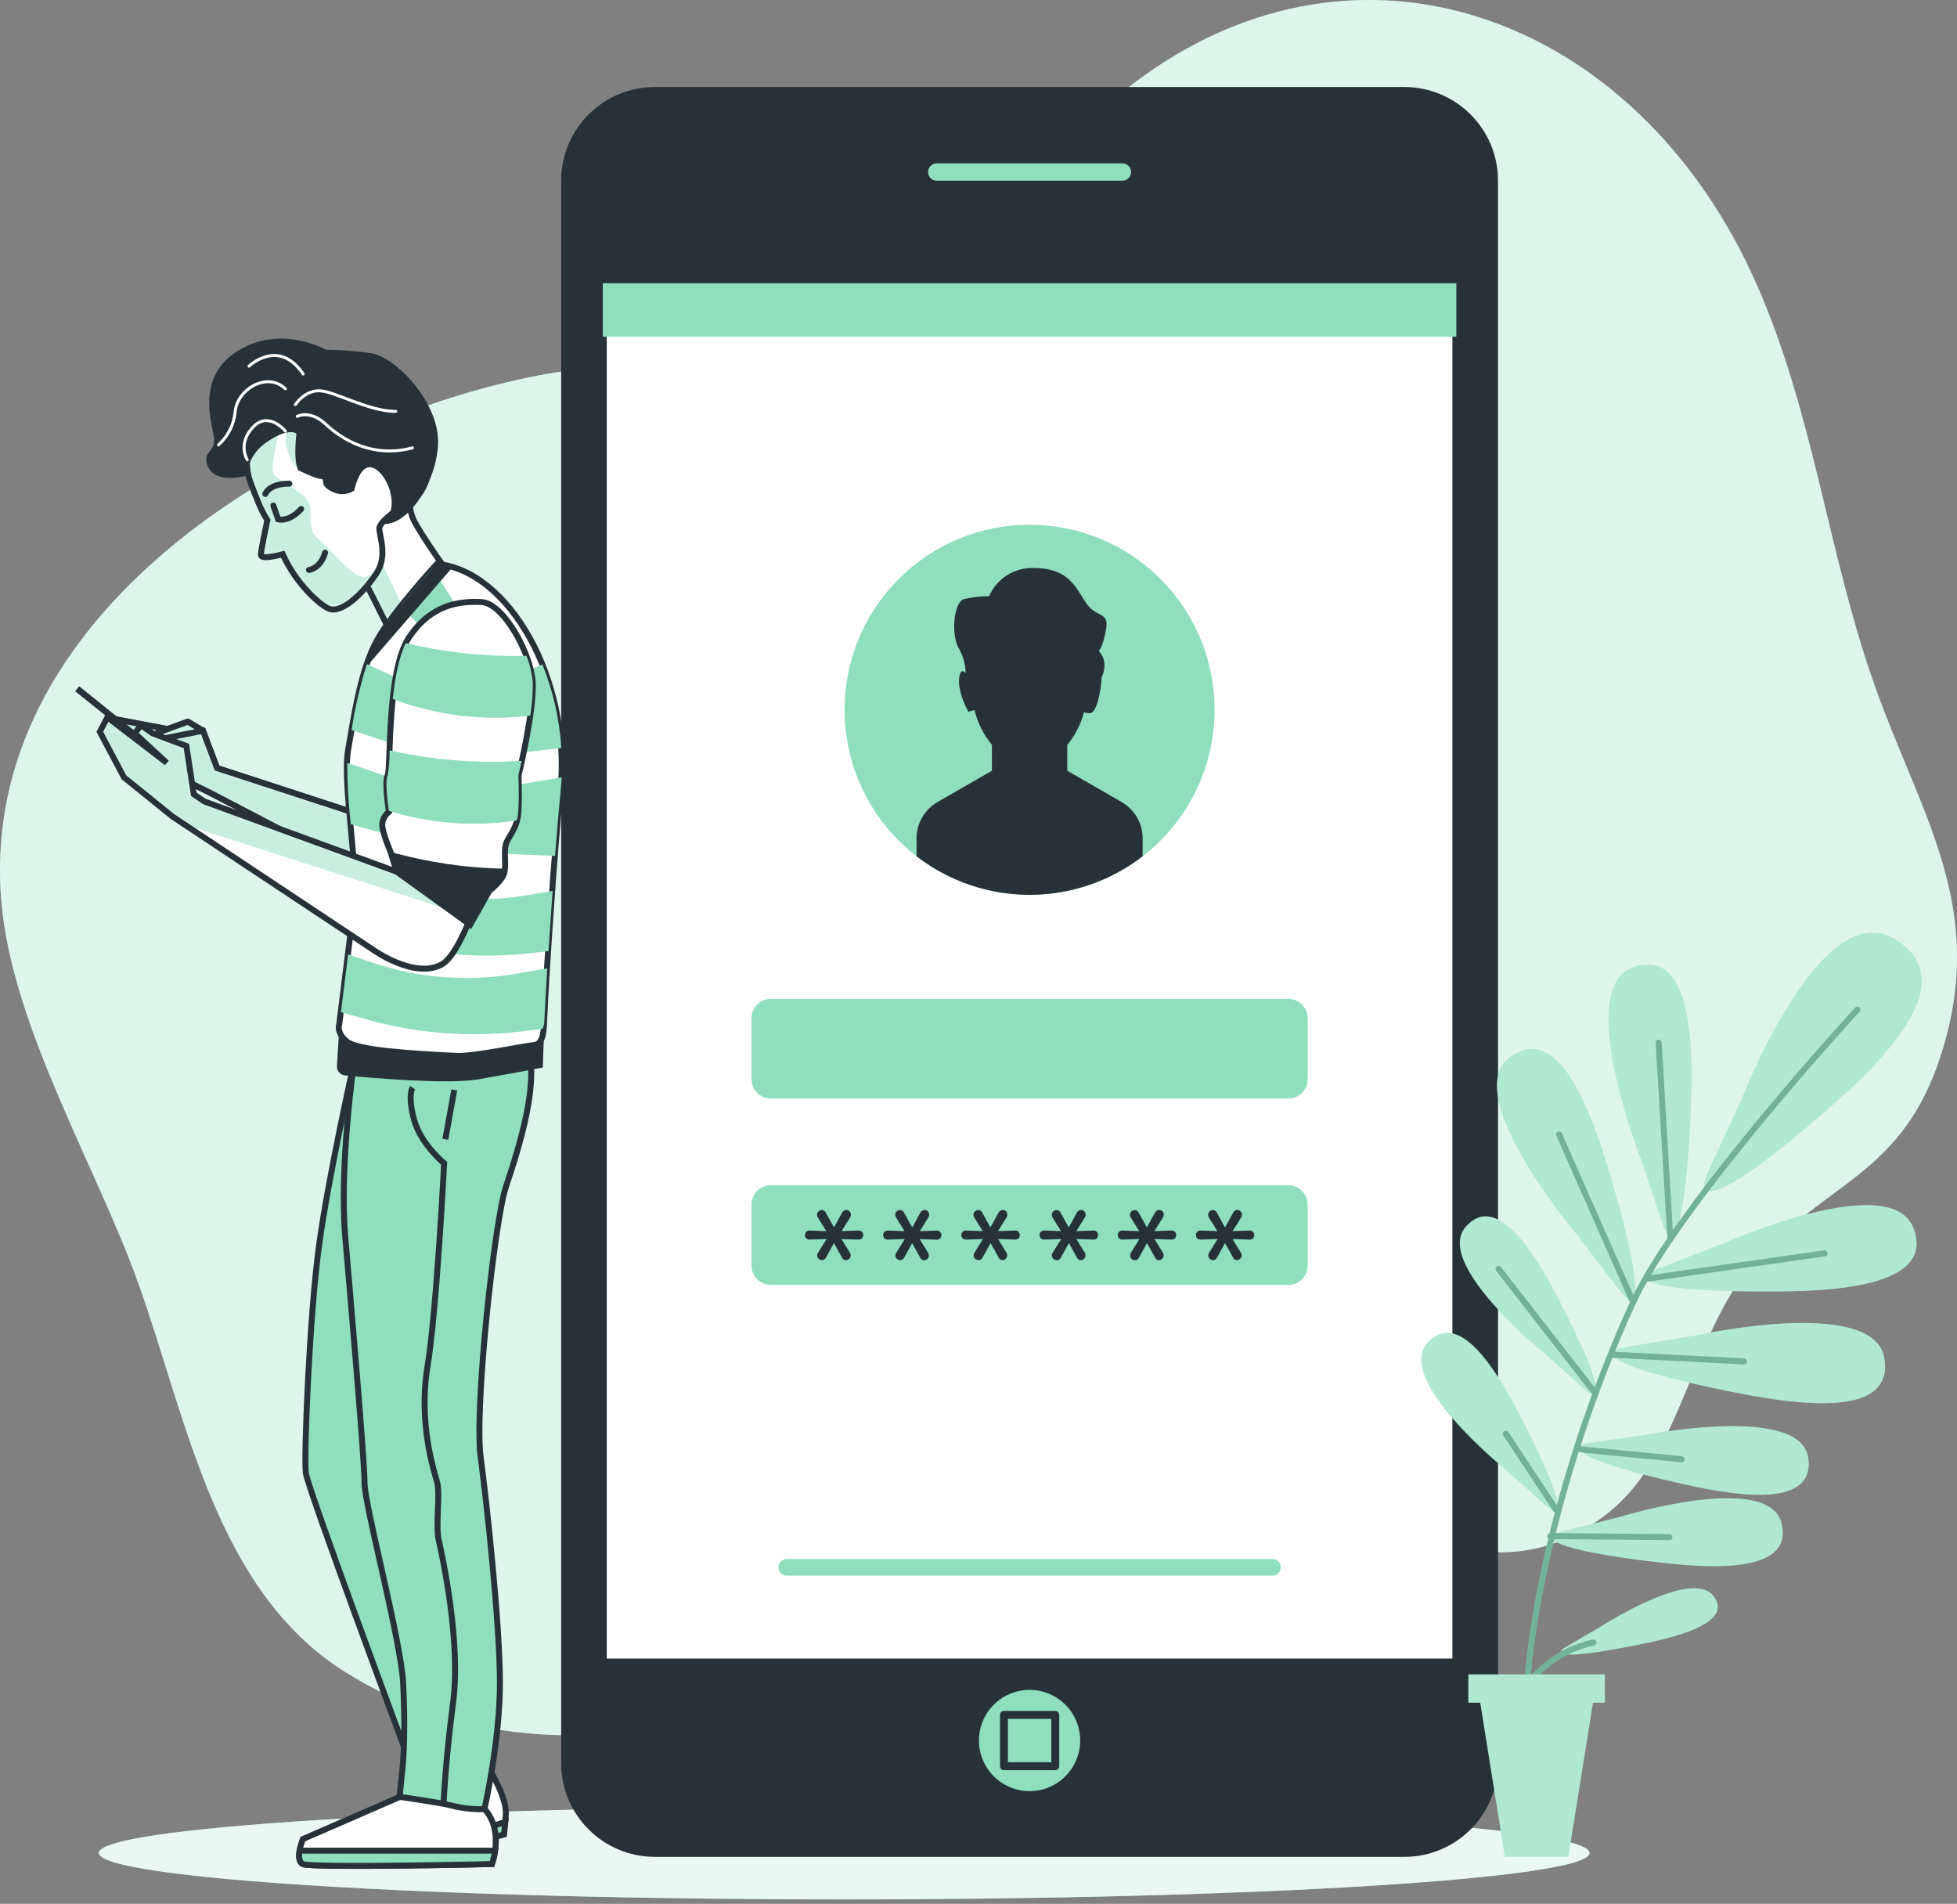 <svg width="330" height="321" viewBox="0 0 330 321" fill="none" xmlns="http://www.w3.org/2000/svg">
<rect x="0" y="0" width="330" height="321" fill="#808080" stroke="none"/>
<path d="M296.29 48.122C276.061 1.995 227.503 -15.372 189.19 15.598C174.229 27.681 164.895 46.91 146.576 54.627C129.387 61.863 107.613 59.733 89.025 63.652C49.444 71.945 -3.846 103.412 0.219 151.897C2 173.135 16.327 196.723 23.409 216.595C31.54 239.459 36.418 268.063 57.941 281.731C94.839 305.197 139.348 286.016 172.587 267.096C190.475 256.924 200.321 250.671 219.583 254.159C237.415 257.412 253.473 268.795 270.898 255.29C283.98 245.15 285.062 224.604 296.047 212.537C308.422 198.942 320.968 197.959 327.399 177.526C335.197 152.734 323.708 137.245 315.943 115.096C308.178 92.948 305.82 69.823 296.29 48.122Z" fill="#8FDEBE"/>
<g opacity="0.7">
<path d="M296.29 48.122C276.061 1.995 227.503 -15.372 189.19 15.598C174.229 27.681 164.895 46.91 146.576 54.627C129.387 61.863 107.613 59.733 89.025 63.652C49.444 71.945 -3.846 103.412 0.219 151.897C2 173.135 16.327 196.723 23.409 216.595C31.54 239.459 36.418 268.063 57.941 281.731C94.839 305.197 139.348 286.016 172.587 267.096C190.475 256.924 200.321 250.671 219.583 254.159C237.415 257.412 253.473 268.795 270.898 255.29C283.98 245.15 285.062 224.604 296.047 212.537C308.422 198.942 320.968 197.959 327.399 177.526C335.197 152.734 323.708 137.245 315.943 115.096C308.178 92.948 305.82 69.823 296.29 48.122Z" fill="white"/>
</g>
<path d="M142.356 320.248C211.771 320.248 268.044 316.742 268.044 312.417C268.044 308.093 211.771 304.587 142.356 304.587C72.941 304.587 16.668 308.093 16.668 312.417C16.668 316.742 72.941 320.248 142.356 320.248Z" fill="#8FDEBE"/>
<path opacity="0.8" d="M142.356 320.248C211.771 320.248 268.044 316.742 268.044 312.417C268.044 308.093 211.771 304.587 142.356 304.587C72.941 304.587 16.668 308.093 16.668 312.417C16.668 316.742 72.941 320.248 142.356 320.248Z" fill="white"/>
<path d="M236.805 14.671H110.426C101.701 14.671 94.627 21.745 94.627 30.47V297.278C94.627 306.003 101.701 313.076 110.426 313.076H236.805C245.53 313.076 252.603 306.003 252.603 297.278V30.47C252.603 21.745 245.53 14.671 236.805 14.671Z" fill="#263238"/>
<path d="M245.578 47.439H101.645V280.308H245.578V47.439Z" fill="white" stroke="#263238" stroke-width="1.337" stroke-miterlimit="10"/>
<path d="M195.676 141.735C207.859 129.551 207.859 109.797 195.676 97.614C183.492 85.43 163.738 85.43 151.554 97.614C139.371 109.797 139.371 129.551 151.554 141.735C163.738 153.918 183.492 153.918 195.676 141.735Z" fill="#8FDEBE"/>
<path d="M214.575 265.665H132.664C132.48 265.666 132.297 265.63 132.126 265.561C131.956 265.491 131.801 265.388 131.67 265.258C131.539 265.128 131.435 264.973 131.365 264.803C131.294 264.633 131.257 264.451 131.257 264.266C131.256 264.081 131.292 263.898 131.362 263.727C131.433 263.555 131.536 263.4 131.667 263.269C131.798 263.138 131.953 263.035 132.124 262.964C132.296 262.894 132.479 262.858 132.664 262.86H214.575C214.759 262.86 214.942 262.896 215.112 262.967C215.282 263.038 215.437 263.141 215.567 263.272C215.697 263.403 215.799 263.558 215.869 263.728C215.939 263.899 215.974 264.082 215.973 264.266C215.973 264.637 215.826 264.993 215.564 265.255C215.301 265.517 214.946 265.665 214.575 265.665Z" fill="#8FDEBE"/>
<path d="M217.242 168.411H129.989C128.188 168.411 126.728 169.871 126.728 171.671V181.957C126.728 183.758 128.188 185.217 129.989 185.217H217.242C219.042 185.217 220.502 183.758 220.502 181.957V171.671C220.502 169.871 219.042 168.411 217.242 168.411Z" fill="#8FDEBE"/>
<path d="M217.242 199.845H129.989C128.188 199.845 126.728 201.305 126.728 203.105V213.391C126.728 215.192 128.188 216.651 129.989 216.651H217.242C219.042 216.651 220.502 215.192 220.502 213.391V203.105C220.502 201.305 219.042 199.845 217.242 199.845Z" fill="#8FDEBE"/>
<path d="M189.149 135.237L179.97 129.952V125.585C181.299 123.977 182.262 122.099 182.791 120.081C183.107 120.193 183.44 120.251 183.775 120.251C184.913 120.251 185.637 116.723 185.759 114.202C187.084 111.397 185.279 109.754 185.279 109.754C185.279 109.754 186.027 109.006 186.523 106.006C187.019 103.006 184.775 104.258 183.027 101.51C181.279 98.761 180.026 95.769 174.286 95.769C172.704 95.717 171.143 96.142 169.806 96.989C168.469 97.836 167.418 99.065 166.789 100.518C165.36 100.523 163.937 100.689 162.545 101.014C160.789 101.51 160.293 107.258 161.789 109.51C162.458 110.741 162.816 112.118 162.83 113.519C162.431 113.031 162.016 112.901 161.789 114.007C161.293 116.503 163.293 119.999 163.293 119.999L164.326 119.707C164.846 121.863 165.85 123.873 167.261 125.585V129.952L158.081 135.237C157.009 135.856 156.119 136.746 155.499 137.817C154.88 138.889 154.553 140.105 154.552 141.343V144.368C160.012 148.585 166.716 150.873 173.615 150.873C180.514 150.873 187.218 148.585 192.678 144.368V141.343C192.679 140.105 192.353 138.888 191.733 137.816C191.114 136.744 190.222 135.854 189.149 135.237Z" fill="#263238"/>
<path d="M138.608 212.472C138.397 212.469 138.196 212.385 138.047 212.236C137.967 212.165 137.903 212.077 137.859 211.979C137.816 211.881 137.794 211.775 137.795 211.667C137.797 211.521 137.839 211.377 137.917 211.253L139.38 208.911L136.526 209C136.419 209.007 136.311 208.991 136.21 208.953C136.109 208.915 136.017 208.857 135.941 208.781C135.808 208.632 135.735 208.439 135.735 208.24C135.735 208.041 135.808 207.848 135.941 207.699C136.016 207.621 136.107 207.56 136.208 207.52C136.309 207.481 136.418 207.464 136.526 207.472L139.339 207.577L137.892 205.244C137.813 205.117 137.771 204.97 137.77 204.821C137.769 204.714 137.791 204.607 137.835 204.509C137.878 204.411 137.942 204.323 138.022 204.252C138.172 204.104 138.373 204.019 138.583 204.016C138.722 204.017 138.857 204.057 138.974 204.132C139.09 204.207 139.183 204.313 139.242 204.439L140.632 206.951L142.006 204.455C142.072 204.322 142.172 204.209 142.297 204.129C142.421 204.049 142.566 204.004 142.714 204C142.817 204 142.918 204.022 143.012 204.064C143.106 204.106 143.19 204.167 143.259 204.244C143.408 204.398 143.49 204.606 143.486 204.821C143.486 204.961 143.449 205.098 143.381 205.219L141.909 207.577L144.763 207.472C144.871 207.464 144.98 207.481 145.081 207.52C145.182 207.56 145.273 207.621 145.348 207.699C145.487 207.843 145.563 208.036 145.56 208.236C145.559 208.438 145.484 208.632 145.348 208.781C145.272 208.857 145.18 208.915 145.079 208.953C144.978 208.991 144.87 209.007 144.763 209L141.893 208.911L143.324 211.228C143.404 211.358 143.446 211.507 143.446 211.659C143.446 211.875 143.36 212.082 143.207 212.234C143.055 212.387 142.848 212.472 142.632 212.472C142.493 212.47 142.357 212.428 142.242 212.35C142.126 212.272 142.036 212.162 141.982 212.033L140.624 209.594L139.274 212.033C139.215 212.161 139.121 212.269 139.003 212.347C138.885 212.424 138.748 212.468 138.608 212.472Z" fill="#263238"/>
<path d="M151.796 212.472C151.586 212.469 151.385 212.385 151.235 212.236C151.155 212.165 151.091 212.077 151.048 211.979C151.004 211.881 150.982 211.775 150.983 211.667C150.986 211.521 151.028 211.377 151.105 211.253L152.569 208.911L149.723 209C149.614 209.005 149.506 208.988 149.404 208.951C149.302 208.913 149.208 208.855 149.129 208.781C149.021 208.669 148.949 208.528 148.923 208.375C148.896 208.223 148.916 208.065 148.98 207.924C149.044 207.783 149.149 207.664 149.282 207.584C149.414 207.503 149.568 207.464 149.723 207.472L152.528 207.577L151.081 205.244C151.002 205.117 150.96 204.97 150.959 204.821C150.958 204.714 150.98 204.607 151.023 204.509C151.067 204.411 151.131 204.323 151.211 204.252C151.36 204.104 151.561 204.019 151.772 204.016C151.91 204.017 152.046 204.057 152.162 204.132C152.279 204.207 152.372 204.313 152.43 204.439L153.821 206.951L155.195 204.455C155.26 204.322 155.36 204.209 155.485 204.129C155.61 204.049 155.754 204.004 155.902 204C156.005 203.999 156.107 204.021 156.201 204.063C156.295 204.105 156.379 204.167 156.447 204.244C156.522 204.32 156.582 204.41 156.622 204.509C156.663 204.608 156.683 204.714 156.683 204.821C156.68 204.961 156.641 205.099 156.569 205.219L155.097 207.577L157.959 207.488C158.066 207.481 158.174 207.497 158.274 207.537C158.373 207.576 158.463 207.637 158.537 207.716C158.675 207.86 158.751 208.052 158.748 208.252C158.748 208.454 158.672 208.648 158.537 208.797C158.462 208.873 158.371 208.931 158.272 208.969C158.172 209.007 158.066 209.023 157.959 209.017L155.081 208.927L156.512 211.244C156.592 211.374 156.635 211.523 156.634 211.675C156.634 211.891 156.548 212.098 156.396 212.25C156.243 212.403 156.037 212.488 155.821 212.488C155.682 212.487 155.546 212.444 155.43 212.366C155.315 212.288 155.224 212.178 155.17 212.049L153.813 209.61L152.463 212.049C152.401 212.174 152.306 212.279 152.188 212.354C152.071 212.428 151.935 212.469 151.796 212.472Z" fill="#263238"/>
<path d="M164.993 212.472C164.779 212.471 164.575 212.387 164.424 212.236C164.344 212.165 164.28 212.077 164.236 211.979C164.193 211.881 164.171 211.775 164.171 211.667C164.174 211.521 164.216 211.377 164.293 211.253L165.757 208.911L162.911 209C162.758 209.006 162.606 208.967 162.476 208.886C162.345 208.806 162.241 208.689 162.178 208.549C162.114 208.41 162.093 208.254 162.118 208.103C162.143 207.952 162.213 207.811 162.318 207.699C162.394 207.621 162.487 207.56 162.59 207.521C162.692 207.482 162.802 207.465 162.911 207.472L165.716 207.577L164.269 205.244C164.19 205.117 164.148 204.97 164.147 204.821C164.15 204.714 164.173 204.609 164.216 204.511C164.26 204.414 164.322 204.326 164.399 204.252C164.551 204.102 164.755 204.017 164.968 204.016C165.105 204.018 165.239 204.059 165.354 204.134C165.469 204.209 165.561 204.315 165.619 204.439L167.009 206.951L168.383 204.455C168.448 204.322 168.549 204.209 168.673 204.129C168.798 204.049 168.942 204.004 169.091 204C169.194 203.999 169.295 204.021 169.389 204.063C169.483 204.105 169.567 204.167 169.635 204.244C169.711 204.32 169.77 204.41 169.811 204.509C169.851 204.608 169.872 204.714 169.871 204.821C169.868 204.961 169.829 205.099 169.757 205.219L168.286 207.577L171.148 207.472C171.253 207.461 171.359 207.473 171.459 207.507C171.56 207.541 171.651 207.596 171.728 207.669C171.805 207.741 171.866 207.829 171.906 207.927C171.946 208.025 171.965 208.13 171.961 208.236C171.963 208.436 171.89 208.63 171.758 208.781C171.681 208.857 171.589 208.915 171.488 208.953C171.387 208.991 171.28 209.007 171.172 209L168.302 208.911L169.725 211.228C169.805 211.358 169.847 211.507 169.847 211.659C169.844 211.766 169.821 211.871 169.777 211.969C169.734 212.066 169.672 212.155 169.595 212.228C169.524 212.304 169.439 212.365 169.343 212.407C169.248 212.449 169.146 212.471 169.042 212.472C168.904 212.47 168.769 212.427 168.655 212.349C168.541 212.271 168.452 212.161 168.4 212.033L167.034 209.594L165.684 212.033C165.623 212.165 165.525 212.276 165.403 212.354C165.28 212.432 165.138 212.473 164.993 212.472Z" fill="#263238"/>
<path d="M178.181 212.472C177.967 212.471 177.763 212.387 177.612 212.236C177.458 212.086 177.371 211.882 177.368 211.667C177.365 211.521 177.405 211.377 177.481 211.253L178.945 208.911L176.099 209C175.991 209.005 175.882 208.988 175.78 208.951C175.678 208.913 175.585 208.855 175.506 208.781C175.373 208.632 175.3 208.439 175.3 208.24C175.3 208.041 175.373 207.848 175.506 207.699C175.584 207.624 175.677 207.564 175.779 207.525C175.881 207.486 175.99 207.468 176.099 207.472L178.912 207.577L177.473 205.244C177.395 205.117 177.352 204.97 177.351 204.821C177.354 204.714 177.378 204.609 177.421 204.511C177.464 204.414 177.526 204.326 177.603 204.252C177.755 204.102 177.959 204.017 178.173 204.016C178.311 204.017 178.447 204.057 178.563 204.132C178.68 204.207 178.773 204.313 178.831 204.439L180.213 206.951L181.588 204.455C181.653 204.322 181.753 204.209 181.878 204.129C182.002 204.049 182.147 204.004 182.295 204C182.398 203.999 182.5 204.021 182.594 204.063C182.688 204.105 182.772 204.167 182.84 204.244C182.915 204.32 182.975 204.41 183.015 204.509C183.056 204.608 183.076 204.714 183.076 204.821C183.073 204.961 183.033 205.099 182.962 205.219L181.49 207.577L184.352 207.472C184.457 207.461 184.564 207.473 184.664 207.507C184.764 207.541 184.856 207.596 184.933 207.669C185.01 207.741 185.07 207.829 185.11 207.927C185.151 208.025 185.169 208.13 185.165 208.236C185.167 208.436 185.094 208.63 184.962 208.781C184.885 208.857 184.794 208.915 184.693 208.953C184.592 208.991 184.484 209.007 184.376 209L181.506 208.911L182.929 211.228C183.009 211.358 183.052 211.507 183.051 211.659C183.052 211.766 183.03 211.873 182.986 211.971C182.943 212.069 182.879 212.157 182.799 212.228C182.728 212.304 182.643 212.365 182.548 212.407C182.453 212.449 182.35 212.471 182.246 212.472C182.108 212.47 181.973 212.427 181.859 212.349C181.745 212.271 181.656 212.161 181.604 212.033L180.238 209.594L178.888 212.033C178.826 212.168 178.726 212.281 178.6 212.359C178.475 212.437 178.329 212.476 178.181 212.472Z" fill="#263238"/>
<path d="M191.369 212.472C191.156 212.471 190.951 212.387 190.8 212.236C190.674 212.109 190.594 211.943 190.572 211.765C190.55 211.587 190.587 211.407 190.678 211.253L192.133 208.911L189.288 209C189.179 209.005 189.071 208.988 188.969 208.951C188.867 208.913 188.773 208.855 188.694 208.781C188.562 208.632 188.488 208.439 188.488 208.24C188.488 208.041 188.562 207.848 188.694 207.699C188.773 207.624 188.866 207.564 188.968 207.525C189.07 207.486 189.179 207.468 189.288 207.472L192.101 207.577L190.654 205.244C190.575 205.117 190.533 204.97 190.532 204.821C190.535 204.607 190.622 204.402 190.776 204.252C190.927 204.102 191.131 204.017 191.345 204.016C191.483 204.017 191.619 204.057 191.735 204.132C191.852 204.207 191.945 204.313 192.003 204.439L193.386 206.951L194.76 204.455C194.825 204.322 194.925 204.209 195.05 204.129C195.175 204.049 195.319 204.004 195.467 204C195.571 203.999 195.674 204.021 195.77 204.063C195.865 204.105 195.95 204.166 196.02 204.244C196.169 204.399 196.251 204.606 196.248 204.821C196.245 204.961 196.206 205.099 196.134 205.219L194.662 207.577L197.524 207.472C197.63 207.461 197.736 207.473 197.836 207.507C197.936 207.541 198.028 207.596 198.105 207.669C198.182 207.741 198.242 207.829 198.283 207.927C198.323 208.025 198.341 208.13 198.337 208.236C198.339 208.436 198.267 208.63 198.134 208.781C198.058 208.857 197.966 208.915 197.865 208.953C197.764 208.991 197.656 209.007 197.549 209L194.678 208.911L196.101 211.228C196.182 211.358 196.224 211.507 196.223 211.659C196.224 211.766 196.202 211.873 196.159 211.971C196.115 212.069 196.051 212.157 195.971 212.228C195.901 212.304 195.815 212.365 195.72 212.407C195.625 212.449 195.522 212.471 195.418 212.472C195.28 212.47 195.146 212.427 195.031 212.349C194.917 212.271 194.828 212.161 194.776 212.033L193.41 209.594L192.06 212.033C191.999 212.165 191.902 212.276 191.779 212.354C191.657 212.432 191.514 212.473 191.369 212.472Z" fill="#263238"/>
<path d="M204.558 212.472C204.347 212.469 204.146 212.385 203.996 212.236C203.916 212.165 203.853 212.077 203.809 211.979C203.766 211.881 203.744 211.775 203.744 211.667C203.747 211.521 203.789 211.377 203.866 211.253L205.322 208.911L202.476 209C202.371 209.008 202.266 208.994 202.167 208.959C202.068 208.924 201.978 208.869 201.901 208.797C201.825 208.725 201.764 208.638 201.723 208.542C201.682 208.445 201.661 208.341 201.663 208.236C201.662 208.137 201.682 208.038 201.719 207.946C201.757 207.854 201.812 207.77 201.882 207.699C201.957 207.621 202.049 207.56 202.15 207.52C202.251 207.481 202.36 207.464 202.468 207.472L205.281 207.577L203.834 205.244C203.755 205.117 203.713 204.97 203.712 204.821C203.715 204.607 203.803 204.402 203.956 204.252C204.107 204.102 204.312 204.017 204.525 204.016C204.664 204.017 204.799 204.057 204.916 204.132C205.032 204.207 205.125 204.313 205.184 204.439L206.566 206.951L207.948 204.455C208.013 204.323 208.112 204.211 208.235 204.131C208.358 204.051 208.501 204.005 208.647 204C208.752 203.999 208.855 204.021 208.95 204.063C209.045 204.105 209.13 204.166 209.2 204.244C209.349 204.399 209.431 204.606 209.428 204.821C209.428 204.961 209.391 205.098 209.322 205.219L207.851 207.577L210.704 207.472C210.813 207.464 210.921 207.481 211.023 207.52C211.124 207.56 211.215 207.621 211.29 207.699C211.429 207.843 211.505 208.036 211.501 208.236C211.501 208.438 211.425 208.632 211.29 208.781C211.213 208.857 211.122 208.915 211.021 208.953C210.92 208.991 210.812 209.007 210.704 209L207.834 208.911L209.257 211.228C209.337 211.358 209.38 211.507 209.379 211.659C209.376 211.874 209.288 212.078 209.135 212.228C208.987 212.38 208.786 212.467 208.574 212.472C208.436 212.47 208.301 212.427 208.187 212.349C208.073 212.271 207.984 212.161 207.932 212.033L206.566 209.594L205.216 212.033C205.158 212.16 205.065 212.268 204.949 212.346C204.833 212.423 204.697 212.467 204.558 212.472Z" fill="#263238"/>
<g style="mix-blend-mode:multiply">
<path d="M245.578 47.748H101.645V56.765H245.578V47.748Z" fill="#8FDEBE"/>
</g>
<path d="M189.263 31.137H157.959C157.394 31.137 156.852 30.912 156.453 30.512C156.053 30.113 155.829 29.571 155.829 29.006C155.829 28.441 156.053 27.899 156.453 27.5C156.852 27.1 157.394 26.876 157.959 26.876H189.263C189.828 26.876 190.37 27.1 190.77 27.5C191.169 27.899 191.393 28.441 191.393 29.006C191.393 29.571 191.169 30.113 190.77 30.512C190.37 30.912 189.828 31.137 189.263 31.137Z" fill="#8FDEBE" stroke="#263238" stroke-width="1.337" stroke-linecap="round" stroke-linejoin="round"/>
<path d="M182.149 293.464C182.15 291.775 181.651 290.123 180.713 288.718C179.776 287.313 178.442 286.217 176.882 285.57C175.322 284.923 173.604 284.753 171.948 285.082C170.291 285.412 168.769 286.225 167.574 287.419C166.38 288.614 165.567 290.136 165.237 291.793C164.908 293.449 165.078 295.167 165.725 296.727C166.372 298.287 167.468 299.621 168.873 300.558C170.278 301.496 171.93 301.995 173.619 301.994C175.881 301.991 178.049 301.092 179.648 299.493C181.247 297.894 182.147 295.726 182.149 293.464Z" fill="#8FDEBE"/>
<path d="M177.945 289.139H169.294V297.79H177.945V289.139Z" fill="#8FDEBE" stroke="#263238" stroke-width="1.337" stroke-linecap="round" stroke-linejoin="round"/>
<path d="M276.67 195.292C276.67 195.292 265.336 166.492 275.426 163.069C285.932 159.499 285.468 178.517 285.062 187.787C284.208 207.594 282.021 211.277 280.386 206.439L276.67 195.292ZM273.264 217.757C276.378 221.823 277.256 217.611 271.637 198.593C269.003 189.649 263.279 171.557 254.497 178.347C246.066 184.851 266.133 208.431 266.133 208.431L273.264 217.757ZM267.247 234.263C270.215 236.897 270.271 233.572 263.222 219.839C259.913 213.407 252.912 200.39 247.18 206.829C241.675 213.041 260.433 228.14 260.433 228.14L267.247 234.263ZM260.742 253.891C263.71 256.534 263.767 253.2 256.717 239.475C253.408 233.043 246.407 220.018 240.675 226.466C235.203 232.694 253.904 247.793 253.904 247.793L260.742 253.891ZM279.524 213.936C274.776 215.79 278.549 217.806 298.38 217.749C307.682 217.749 326.676 217.326 322.626 206.992C318.748 197.064 290.501 209.708 290.501 209.708L279.524 213.936ZM274.117 227.14C269.092 228.01 272.394 230.742 291.843 234.629C300.958 236.458 319.651 239.833 317.74 228.937C315.91 218.432 285.712 225.213 285.712 225.213L274.117 227.14ZM268.068 243.264C263.791 243.882 266.523 246.264 282.874 250.005C290.542 251.761 306.275 255.054 304.909 245.76C303.608 236.816 277.915 241.874 277.915 241.874L268.068 243.264ZM263.474 258.2C259.287 259.266 262.254 261.347 278.923 263.331C286.728 264.258 302.722 265.868 300.388 256.769C298.136 248.037 273.125 255.769 273.125 255.769L263.474 258.2ZM287.981 197.731C285.541 203.195 290.607 202.365 307.828 187.34C315.894 180.29 332.075 165.541 319.26 158.198C306.958 151.141 293.729 185.193 293.729 185.193L287.981 197.731ZM264.108 277.658C261.531 279.162 264.059 279.747 275.882 277.389C281.427 276.292 292.705 273.853 288.891 269.039C285.2 264.404 270.076 274.161 270.076 274.161L264.108 277.658Z" fill="#8FDEBE"/>
<path opacity="0.3" d="M276.67 195.292C276.67 195.292 265.336 166.492 275.426 163.069C285.932 159.499 285.468 178.517 285.062 187.787C284.208 207.594 282.021 211.277 280.386 206.439L276.67 195.292ZM273.264 217.757C276.378 221.823 277.256 217.611 271.637 198.593C269.003 189.649 263.279 171.557 254.497 178.347C246.066 184.851 266.133 208.431 266.133 208.431L273.264 217.757ZM267.247 234.263C270.215 236.897 270.271 233.572 263.222 219.839C259.913 213.407 252.912 200.39 247.18 206.829C241.675 213.041 260.433 228.14 260.433 228.14L267.247 234.263ZM260.742 253.891C263.71 256.534 263.767 253.2 256.717 239.475C253.408 233.043 246.407 220.018 240.675 226.466C235.203 232.694 253.904 247.793 253.904 247.793L260.742 253.891ZM279.524 213.936C274.776 215.79 278.549 217.806 298.38 217.749C307.682 217.749 326.676 217.326 322.626 206.992C318.748 197.064 290.501 209.708 290.501 209.708L279.524 213.936ZM274.117 227.14C269.092 228.01 272.394 230.742 291.843 234.629C300.958 236.458 319.651 239.833 317.74 228.937C315.91 218.432 285.712 225.213 285.712 225.213L274.117 227.14ZM268.068 243.264C263.791 243.882 266.523 246.264 282.874 250.005C290.542 251.761 306.275 255.054 304.909 245.76C303.608 236.816 277.915 241.874 277.915 241.874L268.068 243.264ZM263.474 258.2C259.287 259.266 262.254 261.347 278.923 263.331C286.728 264.258 302.722 265.868 300.388 256.769C298.136 248.037 273.125 255.769 273.125 255.769L263.474 258.2ZM287.981 197.731C285.541 203.195 290.607 202.365 307.828 187.34C315.894 180.29 332.075 165.541 319.26 158.198C306.958 151.141 293.729 185.193 293.729 185.193L287.981 197.731ZM264.108 277.658C261.531 279.162 264.059 279.747 275.882 277.389C281.427 276.292 292.705 273.853 288.891 269.039C285.2 264.404 270.076 274.161 270.076 274.161L264.108 277.658Z" fill="white"/>
<path d="M281.671 208.699L279.695 175.826L281.671 208.699ZM275.418 219.546L262.929 191.275L275.418 219.546ZM307.649 211.326L277.719 215.619L307.649 211.326ZM268.946 234.783L252.741 213.993L268.946 234.783ZM271.792 228.409L294.12 229.531L271.792 228.409ZM266.507 244.353L283.582 246.045L266.507 244.353ZM262.385 254.485L253.904 241.727L262.385 254.485ZM261.409 258.989L281.484 259.176L261.409 258.989ZM257.343 296.652C257.478 296.641 257.603 296.578 257.691 296.476C257.779 296.374 257.824 296.241 257.815 296.107C256.538 276.934 263.954 245.532 275.849 219.757C283.452 203.284 313.252 170.907 313.569 170.582C313.665 170.486 313.718 170.356 313.718 170.22C313.718 170.084 313.665 169.954 313.569 169.858C313.522 169.811 313.466 169.773 313.405 169.748C313.343 169.722 313.277 169.709 313.211 169.709C313.144 169.709 313.079 169.722 313.017 169.748C312.956 169.773 312.9 169.811 312.853 169.858C312.552 170.183 282.631 202.683 274.963 219.302C262.848 245.703 255.53 276.536 256.831 296.172C256.841 296.301 256.899 296.422 256.994 296.511C257.089 296.6 257.214 296.65 257.343 296.652ZM281.663 209.204C281.797 209.195 281.923 209.134 282.013 209.034C282.103 208.933 282.149 208.801 282.143 208.667L280.199 175.777C280.196 175.71 280.18 175.645 280.151 175.584C280.122 175.524 280.082 175.469 280.032 175.425C279.982 175.38 279.923 175.346 279.86 175.324C279.797 175.302 279.73 175.293 279.663 175.298C279.528 175.306 279.403 175.367 279.313 175.467C279.223 175.568 279.176 175.7 279.183 175.834L281.159 208.708C281.165 208.837 281.221 208.959 281.315 209.048C281.409 209.138 281.533 209.187 281.663 209.187V209.204ZM275.597 220.01C275.719 219.954 275.815 219.854 275.863 219.729C275.912 219.605 275.91 219.466 275.857 219.343L263.36 191.072C263.306 190.949 263.206 190.852 263.081 190.803C262.956 190.755 262.816 190.757 262.694 190.811C262.571 190.865 262.474 190.966 262.425 191.091C262.377 191.216 262.379 191.355 262.433 191.478L274.922 219.749C274.962 219.84 275.026 219.918 275.108 219.972C275.191 220.027 275.287 220.057 275.386 220.058C275.47 220.063 275.554 220.046 275.63 220.01H275.597ZM277.76 216.107L307.674 211.83C307.746 211.828 307.817 211.812 307.882 211.781C307.948 211.75 308.006 211.705 308.053 211.65C308.1 211.595 308.134 211.531 308.155 211.462C308.175 211.393 308.18 211.32 308.171 211.248C308.161 211.177 308.136 211.108 308.098 211.047C308.06 210.985 308.009 210.933 307.949 210.892C307.889 210.852 307.821 210.825 307.75 210.813C307.678 210.801 307.605 210.804 307.536 210.822L277.622 215.098C277.488 215.107 277.363 215.168 277.275 215.269C277.187 215.37 277.142 215.501 277.15 215.635C277.159 215.769 277.22 215.894 277.321 215.982C277.422 216.07 277.553 216.115 277.687 216.107H277.76ZM269.231 235.19C269.337 235.107 269.406 234.985 269.423 234.851C269.439 234.717 269.403 234.581 269.32 234.474L253.107 213.643C253.024 213.535 252.902 213.465 252.767 213.447C252.632 213.43 252.495 213.466 252.388 213.55C252.28 213.633 252.209 213.755 252.192 213.89C252.174 214.025 252.211 214.161 252.294 214.269L268.54 235.133C268.587 235.194 268.647 235.243 268.716 235.277C268.785 235.311 268.861 235.328 268.938 235.328C269.059 235.322 269.175 235.273 269.263 235.19H269.231ZM294.567 229.555C294.571 229.421 294.522 229.29 294.431 229.191C294.34 229.092 294.213 229.033 294.079 229.027L271.792 227.897C271.667 227.905 271.549 227.959 271.461 228.049C271.373 228.139 271.322 228.258 271.315 228.383C271.309 228.508 271.35 228.632 271.429 228.729C271.507 228.827 271.619 228.892 271.743 228.913L294.071 230.043C294.205 230.047 294.336 229.999 294.435 229.908C294.534 229.816 294.593 229.69 294.599 229.555H294.567ZM284.053 246.094C284.061 246.027 284.056 245.959 284.037 245.894C284.018 245.829 283.987 245.769 283.944 245.717C283.902 245.665 283.849 245.621 283.79 245.59C283.73 245.558 283.665 245.539 283.598 245.532L266.523 243.849C266.457 243.843 266.39 243.849 266.326 243.868C266.263 243.888 266.203 243.919 266.152 243.962C266.1 244.004 266.058 244.056 266.027 244.115C265.996 244.174 265.976 244.238 265.97 244.305C265.959 244.438 266 244.571 266.085 244.674C266.17 244.777 266.293 244.843 266.426 244.858L283.501 246.549H283.549C283.68 246.558 283.81 246.515 283.91 246.43C284.011 246.345 284.074 246.224 284.086 246.094H284.053ZM262.628 254.907C262.741 254.833 262.82 254.716 262.848 254.584C262.875 254.451 262.849 254.313 262.775 254.2L254.335 241.443C254.258 241.333 254.141 241.257 254.009 241.231C253.877 241.205 253.74 241.232 253.628 241.304C253.515 241.379 253.436 241.495 253.408 241.628C253.381 241.76 253.407 241.898 253.481 242.012L261.921 254.769C261.969 254.839 262.034 254.896 262.109 254.936C262.184 254.975 262.267 254.996 262.352 254.997C262.462 255.003 262.571 254.971 262.661 254.907H262.628ZM281.996 259.176C281.994 259.042 281.941 258.914 281.847 258.819C281.753 258.724 281.626 258.668 281.492 258.664L261.417 258.477C261.283 258.477 261.155 258.53 261.061 258.625C260.966 258.719 260.913 258.847 260.913 258.981C260.911 259.048 260.922 259.115 260.947 259.178C260.971 259.24 261.008 259.297 261.055 259.345C261.102 259.393 261.159 259.431 261.221 259.456C261.283 259.482 261.35 259.494 261.417 259.493L281.492 259.68C281.561 259.684 281.629 259.673 281.694 259.649C281.758 259.625 281.817 259.589 281.867 259.542C281.917 259.495 281.958 259.438 281.985 259.375C282.013 259.313 282.028 259.245 282.029 259.176H281.996ZM255.059 289.196C255.099 289.106 258.522 279.674 268.816 277.422C268.949 277.393 269.064 277.312 269.137 277.198C269.211 277.083 269.235 276.945 269.206 276.812C269.174 276.682 269.092 276.57 268.978 276.499C268.865 276.427 268.728 276.403 268.597 276.43C257.742 278.804 254.14 288.765 254.099 288.862C254.057 288.991 254.067 289.13 254.126 289.252C254.185 289.373 254.289 289.467 254.416 289.513H254.579C254.687 289.522 254.795 289.496 254.888 289.439C254.98 289.382 255.051 289.296 255.091 289.196H255.059ZM257.343 296.652C257.478 296.641 257.603 296.578 257.691 296.476C257.779 296.374 257.824 296.241 257.815 296.107C256.538 276.934 263.954 245.532 275.849 219.757C283.452 203.284 313.252 170.907 313.569 170.582C313.665 170.486 313.718 170.356 313.718 170.22C313.718 170.084 313.665 169.954 313.569 169.858C313.522 169.811 313.466 169.773 313.405 169.748C313.343 169.722 313.277 169.709 313.211 169.709C313.144 169.709 313.079 169.722 313.017 169.748C312.956 169.773 312.9 169.811 312.853 169.858C312.552 170.183 282.631 202.683 274.963 219.302C262.848 245.703 255.53 276.536 256.831 296.172C256.841 296.301 256.899 296.422 256.994 296.511C257.089 296.6 257.214 296.65 257.343 296.652ZM281.663 209.204C281.797 209.195 281.923 209.134 282.013 209.034C282.103 208.933 282.149 208.801 282.143 208.667L280.199 175.777C280.196 175.71 280.18 175.645 280.151 175.584C280.122 175.524 280.082 175.469 280.032 175.425C279.982 175.38 279.923 175.346 279.86 175.324C279.797 175.302 279.73 175.293 279.663 175.298C279.528 175.306 279.403 175.367 279.313 175.467C279.223 175.568 279.176 175.7 279.183 175.834L281.159 208.708C281.165 208.837 281.221 208.959 281.315 209.048C281.409 209.138 281.533 209.187 281.663 209.187V209.204ZM275.597 220.01C275.719 219.954 275.815 219.854 275.863 219.729C275.912 219.605 275.91 219.466 275.857 219.343L263.36 191.072C263.306 190.949 263.206 190.852 263.081 190.803C262.956 190.755 262.816 190.757 262.694 190.811C262.571 190.865 262.474 190.966 262.425 191.091C262.377 191.216 262.379 191.355 262.433 191.478L274.922 219.749C274.962 219.84 275.026 219.918 275.108 219.972C275.191 220.027 275.287 220.057 275.386 220.058C275.47 220.063 275.554 220.046 275.63 220.01H275.597ZM277.76 216.107L307.674 211.83C307.746 211.828 307.817 211.812 307.882 211.781C307.948 211.75 308.006 211.705 308.053 211.65C308.1 211.595 308.134 211.531 308.155 211.462C308.175 211.393 308.18 211.32 308.171 211.248C308.161 211.177 308.136 211.108 308.098 211.047C308.06 210.985 308.009 210.933 307.949 210.892C307.889 210.852 307.821 210.825 307.75 210.813C307.678 210.801 307.605 210.804 307.536 210.822L277.622 215.098C277.488 215.107 277.363 215.168 277.275 215.269C277.187 215.37 277.142 215.501 277.15 215.635C277.159 215.769 277.22 215.894 277.321 215.982C277.422 216.07 277.553 216.115 277.687 216.107H277.76ZM269.231 235.19C269.337 235.107 269.406 234.985 269.423 234.851C269.439 234.717 269.403 234.581 269.32 234.474L253.107 213.643C253.066 213.59 253.015 213.545 252.956 213.511C252.898 213.478 252.834 213.456 252.767 213.447C252.7 213.439 252.632 213.443 252.567 213.461C252.502 213.478 252.441 213.508 252.388 213.55C252.334 213.591 252.289 213.642 252.256 213.7C252.222 213.759 252.2 213.823 252.192 213.89C252.183 213.957 252.188 214.025 252.205 214.09C252.223 214.155 252.253 214.216 252.294 214.269L268.54 235.133C268.587 235.194 268.647 235.243 268.716 235.277C268.785 235.311 268.861 235.328 268.938 235.328C269.059 235.322 269.175 235.273 269.263 235.19H269.231ZM294.567 229.555C294.571 229.421 294.522 229.29 294.431 229.191C294.34 229.092 294.213 229.033 294.079 229.027L271.792 227.897C271.667 227.905 271.549 227.959 271.461 228.049C271.373 228.139 271.322 228.258 271.315 228.383C271.309 228.508 271.35 228.632 271.429 228.729C271.507 228.827 271.619 228.892 271.743 228.913L294.071 230.043C294.205 230.047 294.336 229.999 294.435 229.908C294.534 229.816 294.593 229.69 294.599 229.555H294.567ZM284.053 246.094C284.061 246.027 284.056 245.959 284.037 245.894C284.018 245.829 283.987 245.769 283.944 245.717C283.902 245.665 283.849 245.621 283.79 245.59C283.73 245.558 283.665 245.539 283.598 245.532L266.523 243.849C266.457 243.843 266.39 243.849 266.326 243.868C266.263 243.888 266.203 243.919 266.152 243.962C266.1 244.004 266.058 244.056 266.027 244.115C265.996 244.174 265.976 244.238 265.97 244.305C265.959 244.438 266 244.571 266.085 244.674C266.17 244.777 266.293 244.843 266.426 244.858L283.501 246.549H283.549C283.68 246.558 283.81 246.515 283.91 246.43C284.011 246.345 284.074 246.224 284.086 246.094H284.053ZM262.628 254.907C262.741 254.833 262.82 254.716 262.848 254.584C262.875 254.451 262.849 254.313 262.775 254.2L254.335 241.443C254.258 241.333 254.141 241.257 254.009 241.231C253.877 241.205 253.74 241.232 253.628 241.304C253.515 241.379 253.436 241.495 253.408 241.628C253.381 241.76 253.407 241.898 253.481 242.012L261.921 254.769C261.969 254.839 262.034 254.896 262.109 254.936C262.184 254.975 262.267 254.996 262.352 254.997C262.462 255.003 262.571 254.971 262.661 254.907H262.628ZM281.996 259.176C281.994 259.042 281.941 258.914 281.847 258.819C281.753 258.724 281.626 258.668 281.492 258.664L261.417 258.477C261.283 258.477 261.155 258.53 261.061 258.625C260.966 258.719 260.913 258.847 260.913 258.981C260.911 259.048 260.922 259.115 260.947 259.178C260.971 259.24 261.008 259.297 261.055 259.345C261.102 259.393 261.159 259.431 261.221 259.456C261.283 259.482 261.35 259.494 261.417 259.493L281.492 259.68C281.561 259.684 281.629 259.673 281.694 259.649C281.758 259.625 281.817 259.589 281.867 259.542C281.917 259.495 281.958 259.438 281.985 259.375C282.013 259.313 282.028 259.245 282.029 259.176H281.996ZM255.059 289.196C255.099 289.106 258.522 279.674 268.816 277.422C268.949 277.393 269.064 277.312 269.137 277.198C269.211 277.083 269.235 276.945 269.206 276.812C269.174 276.682 269.092 276.57 268.978 276.499C268.865 276.427 268.728 276.403 268.597 276.43C257.742 278.804 254.14 288.765 254.099 288.862C254.057 288.991 254.067 289.13 254.126 289.252C254.185 289.373 254.289 289.467 254.416 289.513H254.579C254.687 289.522 254.795 289.496 254.888 289.439C254.98 289.382 255.051 289.296 255.091 289.196H255.059Z" fill="#8FDEBE"/>
<path opacity="0.2" d="M281.671 208.699L279.695 175.826L281.671 208.699ZM275.418 219.546L262.929 191.275L275.418 219.546ZM307.649 211.326L277.719 215.619L307.649 211.326ZM268.946 234.783L252.741 213.993L268.946 234.783ZM271.792 228.409L294.12 229.531L271.792 228.409ZM266.507 244.353L283.582 246.045L266.507 244.353ZM262.385 254.485L253.904 241.727L262.385 254.485ZM261.409 258.989L281.484 259.176L261.409 258.989ZM257.343 296.652C257.478 296.641 257.603 296.578 257.691 296.476C257.779 296.374 257.824 296.241 257.815 296.107C256.538 276.934 263.954 245.532 275.849 219.757C283.452 203.284 313.252 170.907 313.569 170.582C313.665 170.486 313.718 170.356 313.718 170.22C313.718 170.084 313.665 169.954 313.569 169.858C313.522 169.811 313.466 169.773 313.405 169.748C313.343 169.722 313.277 169.709 313.211 169.709C313.144 169.709 313.079 169.722 313.017 169.748C312.956 169.773 312.9 169.811 312.853 169.858C312.552 170.183 282.631 202.683 274.963 219.302C262.848 245.703 255.53 276.536 256.831 296.172C256.841 296.301 256.899 296.422 256.994 296.511C257.089 296.6 257.214 296.65 257.343 296.652ZM281.663 209.204C281.797 209.195 281.923 209.134 282.013 209.034C282.103 208.933 282.149 208.801 282.143 208.667L280.199 175.777C280.196 175.71 280.18 175.645 280.151 175.584C280.122 175.524 280.082 175.469 280.032 175.425C279.982 175.38 279.923 175.346 279.86 175.324C279.797 175.302 279.73 175.293 279.663 175.298C279.528 175.306 279.403 175.367 279.313 175.467C279.223 175.568 279.176 175.7 279.183 175.834L281.159 208.708C281.165 208.837 281.221 208.959 281.315 209.048C281.409 209.138 281.533 209.187 281.663 209.187V209.204ZM275.597 220.01C275.719 219.954 275.815 219.854 275.863 219.729C275.912 219.605 275.91 219.466 275.857 219.343L263.36 191.072C263.306 190.949 263.206 190.852 263.081 190.803C262.956 190.755 262.816 190.757 262.694 190.811C262.571 190.865 262.474 190.966 262.425 191.091C262.377 191.216 262.379 191.355 262.433 191.478L274.922 219.749C274.962 219.84 275.026 219.918 275.108 219.972C275.191 220.027 275.287 220.057 275.386 220.058C275.47 220.063 275.554 220.046 275.63 220.01H275.597ZM277.76 216.107L307.674 211.83C307.746 211.828 307.817 211.812 307.882 211.781C307.948 211.75 308.006 211.705 308.053 211.65C308.1 211.595 308.134 211.531 308.155 211.462C308.175 211.393 308.18 211.32 308.171 211.248C308.161 211.177 308.136 211.108 308.098 211.047C308.06 210.985 308.009 210.933 307.949 210.892C307.889 210.852 307.821 210.825 307.75 210.813C307.678 210.801 307.605 210.804 307.536 210.822L277.622 215.098C277.488 215.107 277.363 215.168 277.275 215.269C277.187 215.37 277.142 215.501 277.15 215.635C277.159 215.769 277.22 215.894 277.321 215.982C277.422 216.07 277.553 216.115 277.687 216.107H277.76ZM269.231 235.19C269.337 235.107 269.406 234.985 269.423 234.851C269.439 234.717 269.403 234.581 269.32 234.474L253.107 213.643C253.024 213.535 252.902 213.465 252.767 213.447C252.632 213.43 252.495 213.466 252.388 213.55C252.28 213.633 252.209 213.755 252.192 213.89C252.174 214.025 252.211 214.161 252.294 214.269L268.54 235.133C268.587 235.194 268.647 235.243 268.716 235.277C268.785 235.311 268.861 235.328 268.938 235.328C269.059 235.322 269.175 235.273 269.263 235.19H269.231ZM294.567 229.555C294.571 229.421 294.522 229.29 294.431 229.191C294.34 229.092 294.213 229.033 294.079 229.027L271.792 227.897C271.667 227.905 271.549 227.959 271.461 228.049C271.373 228.139 271.322 228.258 271.315 228.383C271.309 228.508 271.35 228.632 271.429 228.729C271.507 228.827 271.619 228.892 271.743 228.913L294.071 230.043C294.205 230.047 294.336 229.999 294.435 229.908C294.534 229.816 294.593 229.69 294.599 229.555H294.567ZM284.053 246.094C284.061 246.027 284.056 245.959 284.037 245.894C284.018 245.829 283.987 245.769 283.944 245.717C283.902 245.665 283.849 245.621 283.79 245.59C283.73 245.558 283.665 245.539 283.598 245.532L266.523 243.849C266.457 243.843 266.39 243.849 266.326 243.868C266.263 243.888 266.203 243.919 266.152 243.962C266.1 244.004 266.058 244.056 266.027 244.115C265.996 244.174 265.976 244.238 265.97 244.305C265.959 244.438 266 244.571 266.085 244.674C266.17 244.777 266.293 244.843 266.426 244.858L283.501 246.549H283.549C283.68 246.558 283.81 246.515 283.91 246.43C284.011 246.345 284.074 246.224 284.086 246.094H284.053ZM262.628 254.907C262.741 254.833 262.82 254.716 262.848 254.584C262.875 254.451 262.849 254.313 262.775 254.2L254.335 241.443C254.258 241.333 254.141 241.257 254.009 241.231C253.877 241.205 253.74 241.232 253.628 241.304C253.515 241.379 253.436 241.495 253.408 241.628C253.381 241.76 253.407 241.898 253.481 242.012L261.921 254.769C261.969 254.839 262.034 254.896 262.109 254.936C262.184 254.975 262.267 254.996 262.352 254.997C262.462 255.003 262.571 254.971 262.661 254.907H262.628ZM281.996 259.176C281.994 259.042 281.941 258.914 281.847 258.819C281.753 258.724 281.626 258.668 281.492 258.664L261.417 258.477C261.283 258.477 261.155 258.53 261.061 258.625C260.966 258.719 260.913 258.847 260.913 258.981C260.911 259.048 260.922 259.115 260.947 259.178C260.971 259.24 261.008 259.297 261.055 259.345C261.102 259.393 261.159 259.431 261.221 259.456C261.283 259.482 261.35 259.494 261.417 259.493L281.492 259.68C281.561 259.684 281.629 259.673 281.694 259.649C281.758 259.625 281.817 259.589 281.867 259.542C281.917 259.495 281.958 259.438 281.985 259.375C282.013 259.313 282.028 259.245 282.029 259.176H281.996ZM255.059 289.196C255.099 289.106 258.522 279.674 268.816 277.422C268.949 277.393 269.064 277.312 269.137 277.198C269.211 277.083 269.235 276.945 269.206 276.812C269.174 276.682 269.092 276.57 268.978 276.499C268.865 276.427 268.728 276.403 268.597 276.43C257.742 278.804 254.14 288.765 254.099 288.862C254.057 288.991 254.067 289.13 254.126 289.252C254.185 289.373 254.289 289.467 254.416 289.513H254.579C254.687 289.522 254.795 289.496 254.888 289.439C254.98 289.382 255.051 289.296 255.091 289.196H255.059ZM257.343 296.652C257.478 296.641 257.603 296.578 257.691 296.476C257.779 296.374 257.824 296.241 257.815 296.107C256.538 276.934 263.954 245.532 275.849 219.757C283.452 203.284 313.252 170.907 313.569 170.582C313.665 170.486 313.718 170.356 313.718 170.22C313.718 170.084 313.665 169.954 313.569 169.858C313.522 169.811 313.466 169.773 313.405 169.748C313.343 169.722 313.277 169.709 313.211 169.709C313.144 169.709 313.079 169.722 313.017 169.748C312.956 169.773 312.9 169.811 312.853 169.858C312.552 170.183 282.631 202.683 274.963 219.302C262.848 245.703 255.53 276.536 256.831 296.172C256.841 296.301 256.899 296.422 256.994 296.511C257.089 296.6 257.214 296.65 257.343 296.652ZM281.663 209.204C281.797 209.195 281.923 209.134 282.013 209.034C282.103 208.933 282.149 208.801 282.143 208.667L280.199 175.777C280.196 175.71 280.18 175.645 280.151 175.584C280.122 175.524 280.082 175.469 280.032 175.425C279.982 175.38 279.923 175.346 279.86 175.324C279.797 175.302 279.73 175.293 279.663 175.298C279.528 175.306 279.403 175.367 279.313 175.467C279.223 175.568 279.176 175.7 279.183 175.834L281.159 208.708C281.165 208.837 281.221 208.959 281.315 209.048C281.409 209.138 281.533 209.187 281.663 209.187V209.204ZM275.597 220.01C275.719 219.954 275.815 219.854 275.863 219.729C275.912 219.605 275.91 219.466 275.857 219.343L263.36 191.072C263.306 190.949 263.206 190.852 263.081 190.803C262.956 190.755 262.816 190.757 262.694 190.811C262.571 190.865 262.474 190.966 262.425 191.091C262.377 191.216 262.379 191.355 262.433 191.478L274.922 219.749C274.962 219.84 275.026 219.918 275.108 219.972C275.191 220.027 275.287 220.057 275.386 220.058C275.47 220.063 275.554 220.046 275.63 220.01H275.597ZM277.76 216.107L307.674 211.83C307.746 211.828 307.817 211.812 307.882 211.781C307.948 211.75 308.006 211.705 308.053 211.65C308.1 211.595 308.134 211.531 308.155 211.462C308.175 211.393 308.18 211.32 308.171 211.248C308.161 211.177 308.136 211.108 308.098 211.047C308.06 210.985 308.009 210.933 307.949 210.892C307.889 210.852 307.821 210.825 307.75 210.813C307.678 210.801 307.605 210.804 307.536 210.822L277.622 215.098C277.488 215.107 277.363 215.168 277.275 215.269C277.187 215.37 277.142 215.501 277.15 215.635C277.159 215.769 277.22 215.894 277.321 215.982C277.422 216.07 277.553 216.115 277.687 216.107H277.76ZM269.231 235.19C269.337 235.107 269.406 234.985 269.423 234.851C269.439 234.717 269.403 234.581 269.32 234.474L253.107 213.643C253.066 213.59 253.015 213.545 252.956 213.511C252.898 213.478 252.834 213.456 252.767 213.447C252.7 213.439 252.632 213.443 252.567 213.461C252.502 213.478 252.441 213.508 252.388 213.55C252.334 213.591 252.289 213.642 252.256 213.7C252.222 213.759 252.2 213.823 252.192 213.89C252.183 213.957 252.188 214.025 252.205 214.09C252.223 214.155 252.253 214.216 252.294 214.269L268.54 235.133C268.587 235.194 268.647 235.243 268.716 235.277C268.785 235.311 268.861 235.328 268.938 235.328C269.059 235.322 269.175 235.273 269.263 235.19H269.231ZM294.567 229.555C294.571 229.421 294.522 229.29 294.431 229.191C294.34 229.092 294.213 229.033 294.079 229.027L271.792 227.897C271.667 227.905 271.549 227.959 271.461 228.049C271.373 228.139 271.322 228.258 271.315 228.383C271.309 228.508 271.35 228.632 271.429 228.729C271.507 228.827 271.619 228.892 271.743 228.913L294.071 230.043C294.205 230.047 294.336 229.999 294.435 229.908C294.534 229.816 294.593 229.69 294.599 229.555H294.567ZM284.053 246.094C284.061 246.027 284.056 245.959 284.037 245.894C284.018 245.829 283.987 245.769 283.944 245.717C283.902 245.665 283.849 245.621 283.79 245.59C283.73 245.558 283.665 245.539 283.598 245.532L266.523 243.849C266.457 243.843 266.39 243.849 266.326 243.868C266.263 243.888 266.203 243.919 266.152 243.962C266.1 244.004 266.058 244.056 266.027 244.115C265.996 244.174 265.976 244.238 265.97 244.305C265.959 244.438 266 244.571 266.085 244.674C266.17 244.777 266.293 244.843 266.426 244.858L283.501 246.549H283.549C283.68 246.558 283.81 246.515 283.91 246.43C284.011 246.345 284.074 246.224 284.086 246.094H284.053ZM262.628 254.907C262.741 254.833 262.82 254.716 262.848 254.584C262.875 254.451 262.849 254.313 262.775 254.2L254.335 241.443C254.258 241.333 254.141 241.257 254.009 241.231C253.877 241.205 253.74 241.232 253.628 241.304C253.515 241.379 253.436 241.495 253.408 241.628C253.381 241.76 253.407 241.898 253.481 242.012L261.921 254.769C261.969 254.839 262.034 254.896 262.109 254.936C262.184 254.975 262.267 254.996 262.352 254.997C262.462 255.003 262.571 254.971 262.661 254.907H262.628ZM281.996 259.176C281.994 259.042 281.941 258.914 281.847 258.819C281.753 258.724 281.626 258.668 281.492 258.664L261.417 258.477C261.283 258.477 261.155 258.53 261.061 258.625C260.966 258.719 260.913 258.847 260.913 258.981C260.911 259.048 260.922 259.115 260.947 259.178C260.971 259.24 261.008 259.297 261.055 259.345C261.102 259.393 261.159 259.431 261.221 259.456C261.283 259.482 261.35 259.494 261.417 259.493L281.492 259.68C281.561 259.684 281.629 259.673 281.694 259.649C281.758 259.625 281.817 259.589 281.867 259.542C281.917 259.495 281.958 259.438 281.985 259.375C282.013 259.313 282.028 259.245 282.029 259.176H281.996ZM255.059 289.196C255.099 289.106 258.522 279.674 268.816 277.422C268.949 277.393 269.064 277.312 269.137 277.198C269.211 277.083 269.235 276.945 269.206 276.812C269.174 276.682 269.092 276.57 268.978 276.499C268.865 276.427 268.728 276.403 268.597 276.43C257.742 278.804 254.14 288.765 254.099 288.862C254.057 288.991 254.067 289.13 254.126 289.252C254.185 289.373 254.289 289.467 254.416 289.513H254.579C254.687 289.522 254.795 289.496 254.888 289.439C254.98 289.382 255.051 289.296 255.091 289.196H255.059Z" fill="black"/>
<path d="M270.621 282.317H247.603V287.082H249.611L253.766 313.076H264.458L268.613 287.082H270.621V282.317Z" fill="#8FDEBE"/>
<path opacity="0.3" d="M270.621 282.317H247.603V287.082H249.611L253.766 313.076H264.458L268.613 287.082H270.621V282.317Z" fill="white"/>
<path d="M63.38 138.237L36.605 129.496L34.223 123.203L28.783 123.032L18.912 121.162L20.099 123.203L32.523 132.22L35.589 133.749L63.592 148.376L63.38 138.237Z" fill="white" stroke="#263238" stroke-width="1.004" stroke-miterlimit="10"/>
<path d="M34.223 123.203L31.67 121.674L26.572 123.544L27.417 124.561L34.223 123.203Z" fill="white" stroke="#263238" stroke-width="1.004" stroke-linejoin="round"/>
<path d="M63.38 138.237L36.605 129.496L34.223 123.203L28.783 123.032L18.912 121.162L20.099 123.203L32.523 132.22L35.589 133.749L63.592 148.376L63.38 138.237Z" fill="white"/>
<mask id="mask0_15_2406" style="mask-type:luminance" maskUnits="userSpaceOnUse" x="18" y="121" width="46" height="28">
<path d="M63.38 138.237L36.605 129.496L34.223 123.203L28.783 123.032L18.912 121.162L20.099 123.203L32.523 132.22L35.589 133.749L63.592 148.376L63.38 138.237Z" fill="white"/>
</mask>
<g mask="url(#mask0_15_2406)">
<path opacity="0.5" d="M63.38 138.237L36.605 129.496L34.223 123.203L28.783 123.032L18.912 121.162L20.099 123.203L32.523 132.22L35.589 133.749L63.592 148.376L63.38 138.237Z" fill="#8FDEBE" stroke="#263238" stroke-width="1.004" stroke-miterlimit="10"/>
</g>
<path d="M63.38 138.237L36.605 129.496L34.223 123.203L28.783 123.032L18.912 121.162L20.099 123.203L32.523 132.22L35.589 133.749L63.592 148.376L63.38 138.237Z" stroke="#263238" stroke-width="1.004" stroke-miterlimit="10"/>
<path d="M34.223 123.203L31.67 121.674L26.572 123.544L27.417 124.561L34.223 123.203Z" fill="white"/>
<mask id="mask1_15_2406" style="mask-type:luminance" maskUnits="userSpaceOnUse" x="26" y="121" width="9" height="4">
<path d="M34.223 123.203L31.67 121.674L26.572 123.544L27.417 124.561L34.223 123.203Z" fill="white"/>
</mask>
<g mask="url(#mask1_15_2406)">
<path opacity="0.5" d="M34.223 123.203L31.67 121.674L26.572 123.544L27.417 124.561L34.223 123.203Z" fill="#8FDEBE" stroke="#263238" stroke-width="1.004" stroke-linejoin="round"/>
</g>
<path d="M34.223 123.203L31.67 121.674L26.572 123.544L27.417 124.561L34.223 123.203Z" stroke="#263238" stroke-width="1.004" stroke-linejoin="round"/>
<path d="M69.064 81.507C69.064 81.507 68.649 85.166 69.682 87.516C70.714 89.866 76.447 97.826 76.447 97.826L65.746 106.404C65.746 106.404 61.307 97.46 60.461 96.013C59.616 94.566 58.599 88.338 61.356 83.874C64.112 79.41 68.08 78.206 69.064 81.507Z" fill="white"/>
<mask id="mask2_15_2406" style="mask-type:luminance" maskUnits="userSpaceOnUse" x="59" y="79" width="18" height="28">
<path d="M69.064 81.507C69.064 81.507 68.649 85.166 69.682 87.516C70.714 89.866 76.447 97.826 76.447 97.826L65.746 106.404C65.746 106.404 61.307 97.46 60.461 96.013C59.616 94.566 58.599 88.338 61.356 83.874C64.112 79.41 68.08 78.206 69.064 81.507Z" fill="white"/>
</mask>
<g mask="url(#mask2_15_2406)">
<g style="mix-blend-mode:multiply" opacity="0.5">
<path d="M63.568 93.265L68.21 102.892L65.738 106.413L61.071 98.078L63.568 93.265Z" fill="#8FDEBE"/>
</g>
</g>
<path d="M69.064 81.507C69.064 81.507 68.649 85.166 69.682 87.516C70.714 89.866 76.447 97.826 76.447 97.826L65.746 106.404C65.746 106.404 61.307 97.46 60.461 96.013C59.616 94.566 58.599 88.338 61.356 83.874C64.112 79.41 68.08 78.206 69.064 81.507Z" stroke="#263238" stroke-width="1.004" stroke-miterlimit="10"/>
<path d="M72.381 74.808C71.723 70.742 67.064 62.473 59.673 62.79C54.875 63.002 52.631 63.969 50.55 65.148C48.853 66.148 47.272 67.331 45.834 68.677C42.224 73.011 40.955 74.198 41.654 77.515C41.597 78.838 41.804 80.16 42.264 81.402C43.37 84.353 44.126 86.28 45.086 87.687C44.793 89.061 44.029 92.688 43.988 93.517C43.947 94.346 46.427 93.769 47.68 93.452C50.005 98.656 54.266 102.266 55.591 102.68C57.9 103.404 61.551 99.607 63.486 96.663C65.421 93.72 63.958 90.411 63.966 89.094C63.974 87.776 68.316 84.882 69.926 83.963C71.536 83.044 73.032 78.865 72.381 74.808Z" fill="white"/>
<mask id="mask3_15_2406" style="mask-type:luminance" maskUnits="userSpaceOnUse" x="41" y="62" width="32" height="41">
<path d="M72.381 74.808C71.723 70.742 67.064 62.473 59.673 62.79C54.875 63.002 52.631 63.969 50.55 65.148C48.853 66.148 47.272 67.331 45.834 68.677C42.224 73.011 40.955 74.198 41.654 77.515C41.597 78.838 41.804 80.16 42.264 81.402C43.37 84.353 44.126 86.28 45.086 87.687C44.793 89.061 44.029 92.688 43.988 93.517C43.947 94.346 46.427 93.769 47.68 93.452C50.005 98.656 54.266 102.266 55.591 102.68C57.9 103.404 61.551 99.607 63.486 96.663C65.421 93.72 63.958 90.411 63.966 89.094C63.974 87.776 68.316 84.882 69.926 83.963C71.536 83.044 73.032 78.865 72.381 74.808Z" fill="white"/>
</mask>
<g mask="url(#mask3_15_2406)">
<g style="mix-blend-mode:multiply" opacity="0.5">
<path d="M41.687 77.515C41.63 78.838 41.837 80.16 42.297 81.402C43.403 84.353 44.159 86.28 45.118 87.687C44.826 89.061 44.062 92.688 44.021 93.517C43.98 94.346 46.46 93.769 47.712 93.452C50.038 98.656 54.298 102.266 55.624 102.68C57.933 103.404 61.584 99.607 63.519 96.663C64.002 95.929 64.316 95.096 64.438 94.224C64.332 93.842 64.259 93.606 64.259 93.606C64.259 93.606 63.169 97.794 61.006 97.249C58.843 96.704 55.534 92.37 53.688 90.874C51.843 89.378 52.599 87.411 52.233 85.183C51.867 82.955 46.403 80.995 46.037 79.719C45.671 78.442 46.948 73.157 46.948 73.157C46.948 73.157 49.021 70.392 48.574 71.531C48.258 72.518 48.144 73.558 48.237 74.591C48.331 75.623 48.63 76.626 49.119 77.54C49.462 78.261 50.005 78.868 50.685 79.288C51.364 79.707 52.15 79.922 52.949 79.906L54.933 70.075L50.745 66.612L45.867 68.644C42.224 73.011 40.98 74.198 41.687 77.515Z" fill="#8FDEBE"/>
</g>
</g>
<path d="M72.381 74.808C71.723 70.742 67.064 62.473 59.673 62.79C54.875 63.002 52.631 63.969 50.55 65.148C48.853 66.148 47.272 67.331 45.834 68.677C42.224 73.011 40.955 74.198 41.654 77.515C41.597 78.838 41.804 80.16 42.264 81.402C43.37 84.353 44.126 86.28 45.086 87.687C44.793 89.061 44.029 92.688 43.988 93.517C43.947 94.346 46.427 93.769 47.68 93.452C50.005 98.656 54.266 102.266 55.591 102.68C57.9 103.404 61.551 99.607 63.486 96.663C65.421 93.72 63.958 90.411 63.966 89.094C63.974 87.776 68.316 84.882 69.926 83.963C71.536 83.044 73.032 78.865 72.381 74.808Z" stroke="#263238" stroke-miterlimit="10"/>
<path d="M46.094 85.231L46.907 87.557C46.907 87.557 48.655 88.134 50.785 85.809" stroke="#263238" stroke-miterlimit="10" stroke-linecap="round"/>
<path d="M52.103 96.094C52.103 96.094 54.038 95.899 54.819 93.183" stroke="#263238" stroke-miterlimit="10" stroke-linecap="round"/>
<path d="M44.736 83.288C44.736 83.288 45.313 81.54 48.801 81.54" stroke="#263238" stroke-miterlimit="10" stroke-linecap="round"/>
<path d="M62.616 59.554C60.081 59.19 57.525 58.994 54.965 58.969C54.965 58.969 47.306 54.553 39.947 59.261C32.589 63.969 36.126 72.214 36.126 74.271C36.126 76.328 33.768 76.336 35.239 78.987C36.711 81.638 41.687 80.174 41.687 80.174C41.74 79.174 42.004 78.197 42.462 77.307C42.921 76.417 43.563 75.634 44.346 75.011C46.997 72.954 49.111 72.507 49.989 73.1C49.989 73.1 49.403 77.515 50.282 79.28C50.282 79.28 53.225 80.751 54.111 80.751C54.997 80.751 53.534 81.995 56.469 83.101C57.004 83.293 57.576 83.359 58.14 83.292C58.705 83.226 59.246 83.03 59.721 82.719C60.152 80.93 61.096 78.239 62.852 78.865C65.429 79.784 67.779 86.126 64.291 88.289C68.487 89.053 73.568 81.629 73.869 74.865C74.17 68.1 66.974 60.318 62.616 59.554Z" fill="#263238"/>
<path d="M50.119 70.197C50.119 70.197 52.282 69.035 54.932 71.523C57.583 74.011 62.738 77.336 69.568 75.507" stroke="white" stroke-width="0.5" stroke-linecap="round" stroke-linejoin="round"/>
<path d="M49.818 68.205C49.818 68.205 51.306 65.88 53.794 65.88C56.282 65.88 62.096 69.368 66.738 69.368" stroke="white" stroke-width="0.5" stroke-linecap="round" stroke-linejoin="round"/>
<path d="M48.127 72.686C48.127 72.686 45.305 69.205 42.654 72.027C40.004 74.848 41.687 77.515 41.687 77.515" stroke="white" stroke-width="0.5" stroke-linecap="round" stroke-linejoin="round"/>
<path d="M36.849 75.011C38.466 73.553 39.471 71.537 39.662 69.368C39.996 65.717 44.98 62.562 48.127 65.555" stroke="white" stroke-width="0.5" stroke-linecap="round" stroke-linejoin="round"/>
<path d="M41.988 61.733C41.988 61.733 46.972 56.92 51.119 63.058" stroke="white" stroke-width="0.5" stroke-linecap="round" stroke-linejoin="round"/>
<path d="M82.553 298.4C82.553 298.4 85.618 303.164 85.277 306.23L84.944 309.295C84.944 309.295 73.698 312.377 71.316 312.377C68.934 312.377 56.323 311.182 56.323 311.182L55.778 309.019C55.74 308.859 55.758 308.691 55.829 308.543C55.9 308.395 56.02 308.276 56.168 308.206L67.413 302.961L70.958 299.083L82.553 298.4Z" fill="white" stroke="#263238" stroke-width="1.004" stroke-miterlimit="10"/>
<path d="M73.024 309.978C76.073 310.214 81.862 308.352 85.22 307.165L84.984 309.295C84.984 309.295 73.698 312.377 71.316 312.377C68.934 312.377 56.323 311.182 56.323 311.182L55.932 309.637C57.949 309.645 68.991 309.669 73.024 309.978Z" fill="#8FDEBE" stroke="#263238" stroke-width="1.004" stroke-miterlimit="10"/>
<path d="M67.43 302.961L51.062 310.084C51.062 310.084 49.663 313.588 51.062 314.288C52.461 314.987 82.951 314.288 82.951 314.288C82.951 314.288 85.057 308.75 81.732 305.035C78.406 301.319 67.43 302.961 67.43 302.961Z" fill="white" stroke="#263238" stroke-width="1.004" stroke-miterlimit="10"/>
<path d="M82.951 314.288C82.951 314.288 52.46 314.987 51.062 314.288C50.387 313.946 50.362 312.962 50.517 312.027H83.488C83.38 312.796 83.201 313.553 82.951 314.288Z" fill="#8FDEBE" stroke="#263238" stroke-width="1.004" stroke-miterlimit="10"/>
<path d="M59.689 179.2C59.689 179.2 55.412 198.154 53.794 210.009C52.176 221.863 51.224 245.614 51.566 248.338C51.907 251.062 68.934 296.7 68.934 296.7L70.633 300.766L82.553 298.383C82.553 298.383 77.105 281.016 75.064 271.478C73.023 261.941 68.56 246.272 68.56 243.549C68.56 240.825 79.13 188.803 79.886 185.388C80.642 181.973 84.073 176.729 84.073 176.729L61.25 176.265L59.689 179.2Z" fill="#8FDEBE" stroke="#263238" stroke-width="1.004" stroke-miterlimit="10"/>
<path d="M59.689 179.2C59.689 179.2 57.185 196.511 58.217 208.545C59.25 220.579 61.47 246.199 61.47 250.013C61.47 253.826 67.625 276.601 67.974 283.756C68.519 294.09 67.755 299.205 67.755 299.205L67.389 302.953C67.389 302.953 74.569 303.978 76.138 304.425C77.95 304.892 79.821 305.094 81.691 305.026C81.691 305.026 84.301 293.537 84.301 283.748C84.301 273.958 82.13 253.81 81.049 245.646C79.967 237.483 83.374 205.992 85.309 200.113C87.245 194.235 91.473 181.786 88.627 175.428C85.781 169.069 59.689 179.2 59.689 179.2Z" fill="#8FDEBE" stroke="#263238" stroke-width="1.004" stroke-miterlimit="10"/>
<path d="M91.79 172.24L91.53 179.981C91.53 179.981 86.895 180.9 80.65 181.981C75.495 182.876 62.551 181.745 58.193 181.323C57.796 181.287 57.428 181.097 57.171 180.792C56.914 180.488 56.787 180.094 56.819 179.696L57.242 172.704L91.79 172.24Z" fill="#263238"/>
<path d="M73.674 95.078C73.674 95.078 66.356 102.989 63.6 107.909C60.843 112.828 59.754 120.365 58.721 126.301C57.689 132.236 60.486 146.173 59.697 152.572L57.201 172.728C57.201 172.728 56.664 174.094 58.461 175.59C60.258 177.086 69.031 177.631 76.959 178.03C79.853 178.176 88.497 176.314 89.911 176.225C91.619 176.119 91.676 173.948 91.749 172.24C92.091 164.215 93.538 142.823 94.489 133.505C96.449 114.503 85.724 96.159 73.674 95.078Z" fill="white" stroke="#263238" stroke-width="1.004" stroke-miterlimit="10"/>
<g style="mix-blend-mode:multiply">
<path d="M93.595 144.311C93.92 140.091 94.245 136.261 94.53 133.505C94.611 132.692 94.66 131.879 94.701 131.065L75.26 134.318L58.559 128.626C58.56 132.082 58.756 135.535 59.144 138.969L75.528 143.555L93.595 144.311Z" fill="#8FDEBE"/>
</g>
<g style="mix-blend-mode:multiply">
<path d="M72.95 95.875C71.845 97.103 69.649 99.599 67.56 102.25L79.902 114.796L83.968 113.169L72.95 95.875Z" fill="#8FDEBE"/>
</g>
<path d="M73.674 95.078C73.674 95.078 66.356 102.989 63.6 107.909C62.782 109.404 62.12 110.978 61.624 112.608L76.341 95.606C75.472 95.343 74.578 95.166 73.674 95.078Z" fill="#263238"/>
<g style="mix-blend-mode:multiply">
<path d="M59.291 123.097L75.26 128.35L94.652 126.122C94.348 121.291 93.275 116.54 91.473 112.047L75.837 118.316L61.86 111.982C60.717 115.615 59.858 119.331 59.291 123.097Z" fill="#8FDEBE"/>
</g>
<g style="mix-blend-mode:multiply">
<path d="M86.781 164.215C78.681 165.575 70.371 164.896 62.6 162.239L58.705 160.906L57.493 170.663L61.933 171.907C70.373 174.267 79.193 174.946 87.895 173.907L91.481 173.476C91.667 173.081 91.772 172.653 91.79 172.216C91.887 170.045 92.058 166.89 92.278 163.272L86.781 164.215Z" fill="#8FDEBE"/>
</g>
<g style="mix-blend-mode:multiply">
<path d="M88.952 150.929C80.852 152.295 72.54 151.613 64.771 148.945L59.811 147.246C59.934 149.017 59.909 150.796 59.738 152.564L59.16 157.255L64.104 158.637C72.54 161 81.359 161.682 90.058 160.646L92.497 160.353C92.7 157.101 92.936 153.637 93.188 150.214L88.952 150.929Z" fill="#8FDEBE"/>
</g>
<path d="M12.669 116.545L28.39 129.186L29.068 128.343L13.347 115.702L12.669 116.545Z" fill="#263238"/>
<path d="M81.244 103.851C81.244 103.851 87.009 107.778 87.139 117.056C87.196 121.121 86.773 124.918 85.838 131.578C84.903 138.237 79.097 159.922 74.577 162.556C70.056 165.191 63.039 160.215 63.039 160.215L29.1 137.684L20.896 131.057L16.831 123.382L18.107 120.942L28.116 128.618L22.726 123.634L23.783 122.292L25.734 123.65L31.426 125.78L32.67 133.911L34.426 135.115L66.893 146.978C66.893 146.978 66.486 129.504 66.787 126.162C67.088 122.821 67.503 114.421 71.08 108.331" fill="white"/>
<mask id="mask4_15_2406" style="mask-type:luminance" maskUnits="userSpaceOnUse" x="16" y="103" width="72" height="61">
<path d="M81.244 103.851C81.244 103.851 87.009 107.778 87.139 117.056C87.196 121.121 86.773 124.918 85.838 131.578C84.903 138.237 79.097 159.922 74.577 162.556C70.056 165.191 63.039 160.215 63.039 160.215L29.1 137.684L20.896 131.057L16.831 123.382L18.107 120.942L28.116 128.618L22.726 123.634L23.783 122.292L25.734 123.65L31.426 125.78L32.67 133.911L34.426 135.115L66.893 146.978C66.893 146.978 66.486 129.504 66.787 126.162C67.088 122.821 67.503 114.421 71.08 108.331" fill="white"/>
</mask>
<g mask="url(#mask4_15_2406)">
<g style="mix-blend-mode:multiply" opacity="0.5">
<path d="M66.665 133.773C66.665 139.806 66.868 146.978 66.868 146.978L34.434 135.163L32.678 133.96L31.434 125.829L25.742 123.699L23.799 122.317L22.742 123.658L28.116 128.618L18.107 120.942L16.896 123.341L20.961 131.017L29.165 137.684L31.231 139.058L76.073 153.507L66.665 133.773Z" fill="#8FDEBE"/>
</g>
</g>
<path d="M81.244 103.851C81.244 103.851 87.009 107.778 87.139 117.056C87.196 121.121 86.773 124.918 85.838 131.578C84.903 138.237 79.097 159.922 74.577 162.556C70.056 165.191 63.039 160.215 63.039 160.215L29.1 137.684L20.896 131.057L16.831 123.382L18.107 120.942L28.116 128.618L22.726 123.634L23.783 122.292L25.734 123.65L31.426 125.78L32.67 133.911L34.426 135.115L66.893 146.978C66.893 146.978 66.486 129.504 66.787 126.162C67.088 122.821 67.503 114.421 71.08 108.331" stroke="#263238" stroke-width="1.004" stroke-miterlimit="10"/>
<path d="M66.893 146.978L79.284 155.922L82.496 150.23C82.496 150.23 84.716 148.482 85.041 147.165C85.366 145.847 84.952 143.709 85.285 142.392C85.618 141.075 87.277 139.839 87.431 136.651C87.586 133.464 87.431 130.805 87.431 130.805C87.431 130.805 90.115 119.772 89.822 114.974C89.529 110.177 84.903 101.697 81.195 101.51C77.487 101.323 72.666 101.884 68.926 107.543C65.185 113.202 65.95 129.724 65.364 130.757C64.779 131.789 65.592 136.887 65.592 136.887C65.267 137.13 64.997 137.438 64.801 137.793C64.605 138.148 64.486 138.54 64.454 138.944C64.388 140.27 65.82 143.53 65.82 143.53L66.893 146.978Z" fill="white" stroke="#263238" stroke-width="1.004" stroke-miterlimit="10"/>
<g style="mix-blend-mode:multiply">
<path d="M65.69 126.512C65.715 127.931 65.609 129.349 65.373 130.748C64.852 131.675 65.446 135.863 65.576 136.716C72.546 138.881 79.915 139.437 87.131 138.343C87.286 137.777 87.379 137.196 87.407 136.611C87.57 133.432 87.407 130.765 87.407 130.765C87.407 130.765 87.643 129.781 87.968 128.285C80.496 128.76 72.993 128.163 65.69 126.512Z" fill="#8FDEBE"/>
</g>
<g style="mix-blend-mode:multiply">
<path d="M68.421 108.445C67.259 110.779 66.608 114.283 66.234 117.836C73.615 120.653 81.574 121.622 89.415 120.658C89.728 118.777 89.867 116.872 89.83 114.966C89.689 113.46 89.333 111.981 88.773 110.576C81.926 110.735 75.087 110.019 68.421 108.445Z" fill="#8FDEBE"/>
</g>
<path d="M65.82 143.62L66.868 146.978L79.26 155.922L82.472 150.23C82.472 150.23 84.691 148.482 85.017 147.165C85.075 146.936 85.11 146.701 85.122 146.465C78.592 146.353 72.104 145.396 65.82 143.62Z" fill="#263238"/>
<path d="M74.788 304.319C74.788 304.319 75.065 297.278 76.414 286.984C77.764 276.69 74.52 262.071 73.975 259.632C73.43 257.192 74.251 251.777 73.707 249.874C73.162 247.972 70.528 239.857 72.081 230.442C73.633 221.026 74.894 196.137 74.894 196.137C74.894 196.137 70.983 192.958 69.836 188.819C68.69 184.681 69.568 183.38 69.568 183.38" stroke="#263238" stroke-width="1.004" stroke-miterlimit="10"/>
<path d="M76.601 183.762L75.097 192.088" stroke="#263238" stroke-width="1.004" stroke-miterlimit="10"/>
</svg>
